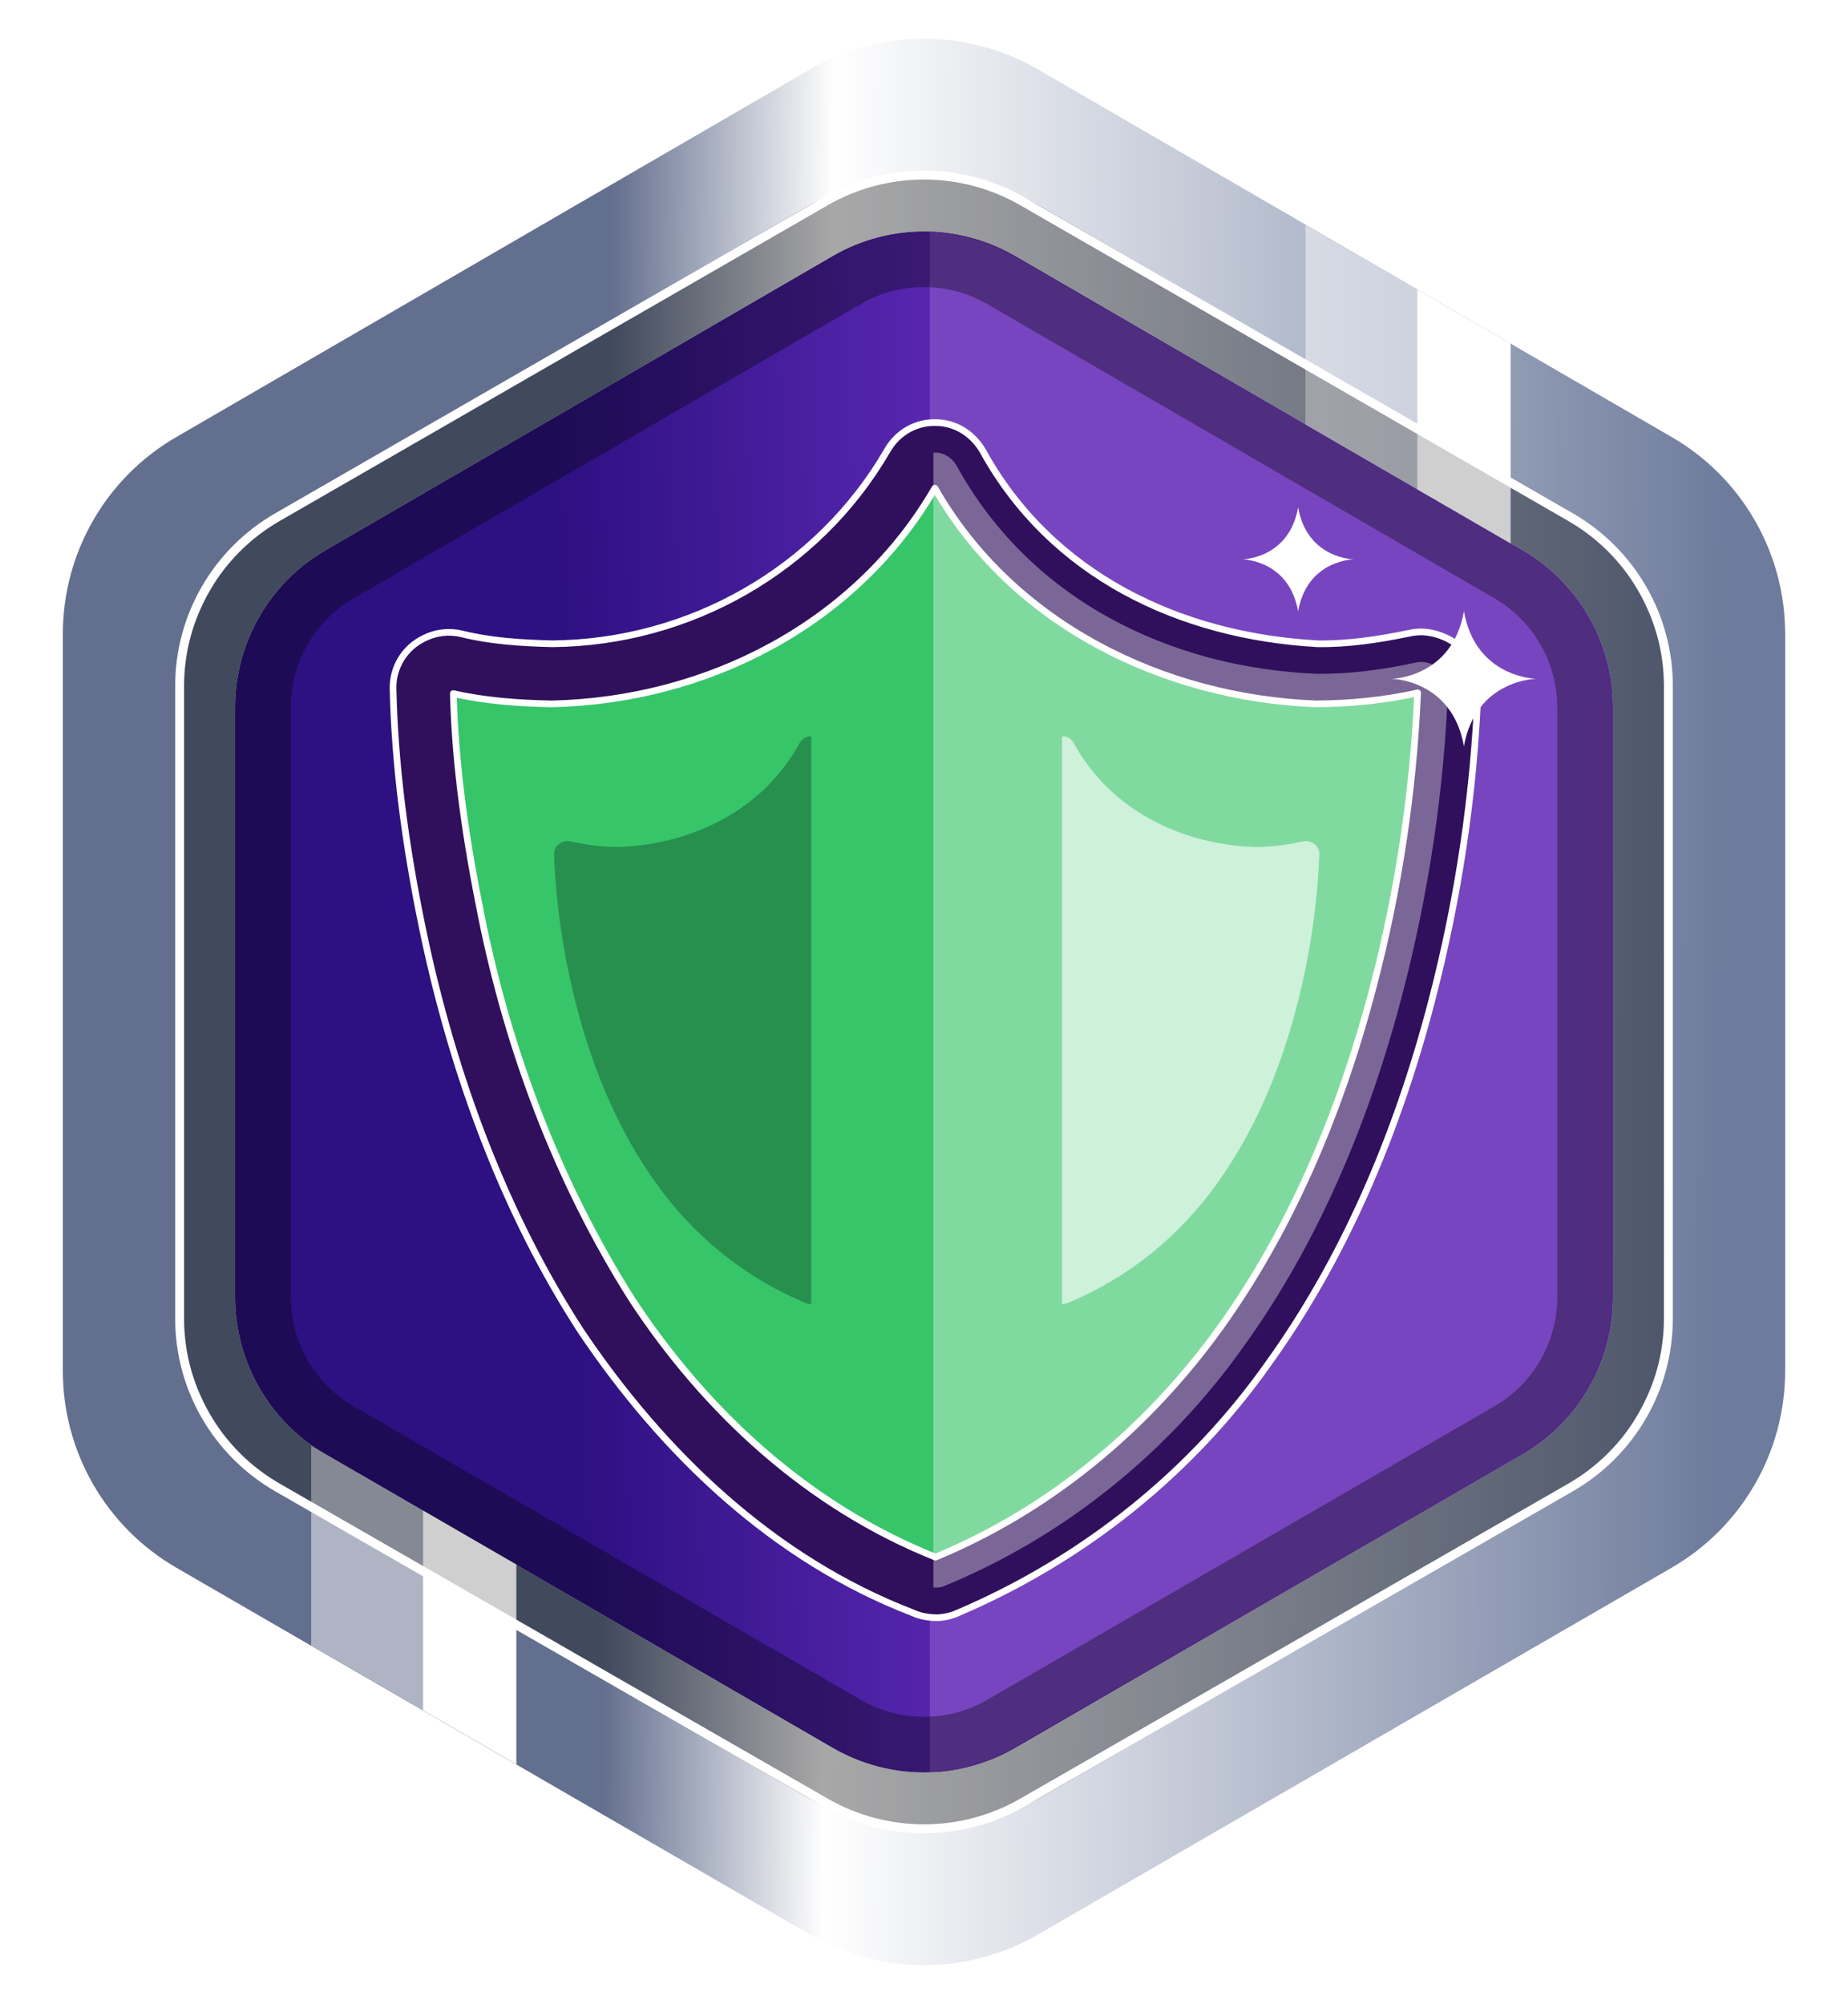 <?xml version="1.0" encoding="UTF-8"?>
<!DOCTYPE svg PUBLIC "-//W3C//DTD SVG 1.1//EN" "http://www.w3.org/Graphics/SVG/1.1/DTD/svg11.dtd">
<svg version="1.1" xmlns="http://www.w3.org/2000/svg" xmlns:xlink="http://www.w3.org/1999/xlink" x="0" y="0" width="830" height="900" viewBox="0, 0, 830, 900">
  <defs>
    <linearGradient id="Gradient_1" gradientUnits="userSpaceOnUse" x1="511.338" y1="-566.984" x2="518.858" y2="-255.669" gradientTransform="matrix(-0, 1, -1, -0, 0, 0)">
      <stop offset="0" stop-color="#7B39D6"/>
      <stop offset="1" stop-color="#2D1081"/>
    </linearGradient>
    <linearGradient id="Gradient_2" gradientUnits="userSpaceOnUse" x1="316.261" y1="-355.704" x2="532.652" y2="-914.985" gradientTransform="matrix(-0, 1, -1, -0, 0, 0)">
      <stop offset="0" stop-color="#FA0473"/>
      <stop offset="1" stop-color="#101010"/>
    </linearGradient>
    <linearGradient id="Gradient_3" gradientUnits="userSpaceOnUse" x1="445.234" y1="-162.937" x2="449.023" y2="-774.896" gradientTransform="matrix(-0, 1, -1, -0, 0, 0)">
      <stop offset="0.18" stop-color="#636F8E"/>
      <stop offset="0.342" stop-color="#FFFFFF"/>
      <stop offset="1" stop-color="#6D7B9C"/>
    </linearGradient>
    <clipPath id="Clip_1">
      <path d="M557.015,226.885 L609.046,226.885 L609.046,275.537 L557.015,275.537 z M583.03,227.885 C578.963,250.989 558.015,251.211 558.015,251.211 C558.015,251.211 578.963,251.433 583.03,274.537 C587.098,251.433 608.046,251.211 608.046,251.211 C608.046,251.211 587.098,250.989 583.03,227.885 z"/>
    </clipPath>
    <filter id="Shadow_2">
      <feGaussianBlur in="SourceAlpha" stdDeviation="0"/>
      <feOffset dx="0" dy="0" result="offsetblur"/>
      <feFlood flood-color="#F859AC"/>
      <feComposite in2="offsetblur" operator="in"/>
    </filter>
    <clipPath id="Clip_3">
      <path d="M623.984,273.537 L691.024,273.537 L691.024,336.185 L623.984,336.185 z M657.504,274.537 C652.216,304.572 624.984,304.861 624.984,304.861 C624.984,304.861 652.216,305.15 657.504,335.185 C662.792,305.15 690.024,304.861 690.024,304.861 C690.024,304.861 662.792,304.572 657.504,274.537 z"/>
    </clipPath>
    <filter id="Shadow_4">
      <feGaussianBlur in="SourceAlpha" stdDeviation="0"/>
      <feOffset dx="0" dy="0" result="offsetblur"/>
      <feFlood flood-color="#F859AC"/>
      <feComposite in2="offsetblur" operator="in"/>
    </filter>
  </defs>
  <g id="Layer_1" display="none">
    <g>
      <path d="M-30.932,-44.732 L1119.552,-44.732 L1119.552,1155.589 L-30.932,1155.589 z" fill="#333949"/>
      <path d="M1119.552,-64.732 C1130.598,-64.732 1139.552,-55.778 1139.552,-44.732 L1139.552,1155.589 C1139.552,1166.634 1130.598,1175.589 1119.552,1175.589 L-30.932,1175.589 C-41.978,1175.589 -50.932,1166.634 -50.932,1155.589 L-50.932,-44.732 C-50.932,-55.778 -41.978,-64.732 -30.932,-64.732 L1119.552,-64.732 z M1119.552,-44.732 L-30.932,-44.732 L-30.932,1155.589 L1119.552,1155.589 L1119.552,-44.732 z" fill="#000000"/>
    </g>
  </g>
  <g id="Layer_2">
    <path d="M724.414,582.592 L724.414,317.712 C724.414,288.596 708.913,261.684 683.73,247.076 L455.978,114.948 C430.638,100.248 399.362,100.248 374.022,114.948 L146.27,247.076 C121.086,261.684 105.586,288.596 105.586,317.712 L105.586,582.592 C105.586,611.734 121.118,638.668 146.34,653.268 L374.092,785.092 C399.398,799.739 430.602,799.739 455.908,785.092 L683.66,653.268 C708.882,638.668 724.414,611.734 724.414,582.592" fill="url(#Gradient_1)" id="Shape"/>
    <path d="M545.305,158.955 C557.963,159.756 569.966,163.663 580.978,169.808 L808.729,301.936 C833.912,316.544 849.412,343.456 849.412,372.572 L849.412,525.713 L230.585,525.713 L230.585,372.572 C230.585,343.456 246.084,316.544 271.268,301.936 L499.022,169.808 C509.891,163.527 522.15,159.773 534.695,158.955 C538.224,158.725 541.768,158.955 545.305,158.955 z" fill="url(#Gradient_2)" display="none"/>
    <path d="M801.767,615.739 C801.767,652.168 782.353,685.836 750.825,704.085 L466.135,868.865 C434.503,887.174 395.497,887.174 363.865,868.865 L79.175,704.085 C47.647,685.836 28.233,652.168 28.233,615.739 L28.233,284.639 C28.233,248.246 47.607,214.606 79.087,196.345 L363.777,31.185 C395.453,12.81 434.547,12.81 466.223,31.185 L750.913,196.345 C782.391,214.606 801.767,248.246 801.767,284.639 L801.767,615.739 z M724.414,582.592 L724.414,317.712 C724.413,288.596 708.913,261.684 683.73,247.076 L455.978,114.948 C430.637,100.248 399.362,100.248 374.021,114.948 L146.27,247.076 C121.085,261.684 105.586,288.596 105.586,317.712 L105.586,582.592 C105.586,611.734 121.117,638.668 146.34,653.268 L374.092,785.092 C399.397,799.739 430.602,799.739 455.908,785.092 L683.66,653.268 C708.882,638.668 724.413,611.734 724.413,582.592 z" fill="url(#Gradient_3)" id="Shape"/>
    <path d="M419.557,104.094 C432.216,104.895 444.218,108.803 455.231,114.948 L682.983,247.076 C708.165,261.684 723.666,288.596 723.666,317.711 L723.666,582.591 C723.666,611.733 708.135,638.668 682.912,653.268 L455.16,785.092 C443.778,791.445 430.779,795.905 417.618,795.905 L417.618,104.094 L419.557,104.094 z" fill="#7845C0"/>
    <path d="M724.414,582.592 L724.414,317.712 C724.414,288.596 708.913,261.684 683.73,247.076 L455.978,114.948 C430.638,100.248 399.362,100.248 374.022,114.948 L146.27,247.076 C121.086,261.684 105.586,288.596 105.586,317.712 L105.586,582.592 C105.586,611.734 121.118,638.668 146.34,653.268 L374.092,785.092 C399.398,799.739 430.602,799.739 455.908,785.092 L683.66,653.268 C708.882,638.668 724.414,611.734 724.414,582.592" fill-opacity="0" stroke="#000000" stroke-width="50" stroke-linecap="round" stroke-linejoin="round" id="Shape" opacity="0.189"/>
    <path d="M623.786,490.436 C680.597,490.436 726.652,529.26 726.652,577.151 L726.652,713.07 L361.972,713.07 L361.972,577.151 C361.972,529.26 408.027,490.436 464.838,490.436 L623.786,490.436 z" fill="#FFFFFF" display="none"/>
    <path d="M545.805,490.436 L545.805,713.07 L361.972,713.07 L361.972,577.151 C361.972,529.26 408.027,490.436 464.838,490.436 L545.805,490.436 z" fill="#D0CE83" display="none"/>
    <path d="M678.432,154.327 L586.329,101.018 L586.329,190.71 L678.432,244.02 L678.432,154.327 z" fill="#FFFFFF" fill-opacity="0.752" opacity="0.638"/>
    <path d="M636.577,130.101 L678.432,154.327 L678.432,244.02 L636.577,219.794 L636.577,130.101 z" fill="#FFFFFF"/>
    <path d="M231.872,702.668 L139.769,649.359 L139.769,739.051 L231.872,792.361 L231.872,702.668 z" fill="#FFFFFF" fill-opacity="0.752" opacity="0.638"/>
    <path d="M190.017,678.442 L231.872,702.668 L231.872,792.361 L190.017,768.135 L190.017,678.442 z" fill="#FFFFFF"/>
    <g>
      <path d="M419.85,203.299 L421.278,203.34 C424.991,203.892 427.599,205.919 429.567,209.02 C462.4,268.962 524.72,299.835 591.447,302.633 C606.411,302.772 621.256,300.765 635.847,297.591 C638.33,297.012 640.937,297.314 643.222,298.445 L644.204,298.931 C648.086,300.852 650.479,304.872 650.317,309.201 C648.608,354.927 641.707,401.038 629.919,446.296 C614.228,506.533 590.656,560.022 559.01,604.109 C525.286,651.814 479.051,689.431 425.12,711.907 L425.109,711.914 C423.066,712.777 423.066,712.777 420.846,713.07 C418.868,712.97 417.055,712.83 415.267,711.935 C355.095,688.706 307.293,643.553 272.155,590.37 C239.784,540.502 216.602,480.035 203.027,414.51 C195.238,376.914 190.784,342.161 190.02,309.043 C189.921,304.765 192.313,300.817 196.152,298.924 L196.747,298.631 C199.05,297.495 201.678,297.201 204.175,297.799 C218.477,301.318 233.204,302.312 247.878,302.634 C314.048,302.205 377.767,267.259 410.18,209.088 C411.917,205.983 414.859,203.823 418.428,203.35 L419.85,203.299 z" fill="#37C56A"/>
      <path d="M419.85,203.299 L421.278,203.34 C424.991,203.892 427.599,205.919 429.567,209.02 C462.4,268.962 524.72,299.835 591.447,302.633 C606.411,302.772 621.256,300.765 635.847,297.591 C638.33,297.012 640.937,297.314 643.222,298.445 L644.204,298.931 C648.086,300.852 650.479,304.872 650.317,309.201 C648.608,354.927 641.707,401.038 629.919,446.296 C614.228,506.533 590.656,560.022 559.01,604.109 C525.286,651.814 479.051,689.431 425.12,711.907 L425.109,711.914 C423.066,712.777 423.066,712.777 420.846,713.07 C418.868,712.97 417.055,712.83 415.267,711.935 C355.095,688.706 307.293,643.553 272.155,590.37 C239.784,540.502 216.602,480.035 203.027,414.51 C195.238,376.914 190.784,342.161 190.02,309.043 C189.921,304.765 192.313,300.817 196.152,298.924 L196.747,298.631 C199.05,297.495 201.678,297.201 204.175,297.799 C218.477,301.318 233.204,302.312 247.878,302.634 C314.048,302.205 377.767,267.259 410.18,209.088 C411.917,205.983 414.859,203.823 418.428,203.35 L419.85,203.299 z" fill-opacity="0" stroke="#30105C" stroke-width="27" stroke-linecap="round" stroke-linejoin="round"/>
    </g>
    <path d="M419.85,203.299 L421.279,203.34 C424.991,203.892 427.6,205.919 429.567,209.02 C462.4,268.962 524.72,299.835 591.447,302.633 C606.411,302.772 621.256,300.765 635.847,297.591 C638.331,297.012 640.938,297.314 643.223,298.445 L644.204,298.931 C648.086,300.852 650.48,304.872 650.318,309.201 C648.609,354.927 641.708,401.038 629.919,446.296 C614.228,506.533 590.656,560.022 559.01,604.109 C525.286,651.814 479.051,689.431 425.121,711.907 L425.109,711.914 C423.066,712.777 423.066,712.777 420.846,713.07 C419.33,712.972 419.87,713.062 419.208,712.943 L419.208,203.322 L419.85,203.299 z" fill="#FFFFFF" fill-opacity="0.367"/>
    <path d="M477.308,330.742 L478.022,330.762 C479.879,331.038 481.183,332.052 482.167,333.602 C498.583,363.573 529.743,379.01 563.107,380.409 C570.589,380.478 578.011,379.474 585.307,377.888 C586.548,377.598 587.852,377.749 588.994,378.315 L589.485,378.558 C591.426,379.518 592.623,381.528 592.542,383.692 C591.688,406.556 588.237,429.611 582.343,452.24 C574.498,482.359 562.712,509.103 546.889,531.147 C530.026,554.999 506.909,573.808 479.943,585.046 L479.938,585.05 C478.916,585.481 478.916,585.481 477.806,585.627 C477.048,585.579 477.318,585.624 476.987,585.564 L476.987,330.753 L477.308,330.742 z" fill="#FFFFFF" fill-opacity="0.617"/>
    <g>
      <path d="M1061.454,-1101.646 C1095.692,-1038.361 1162.889,-1004.163 1232.857,-1002.265 C1248.68,-1002.262 1264.495,-1004.005 1279.905,-1007.596 L1280.887,-1007.11 C1279.189,-961.686 1272.292,-916.359 1260.836,-872.377 C1231.916,-761.349 1171.591,-658.457 1061.733,-613.847 C1061.715,-613.778 1061.733,-613.81 1061.63,-613.889 C942.084,-660.687 880.102,-784.195 855.36,-903.622 C848.331,-937.55 843.379,-972.417 842.579,-1007.11 L843.174,-1007.404 C858.308,-1003.779 873.87,-1002.443 889.397,-1002.265 C958.234,-1002.37 1028.44,-1039.578 1061.454,-1101.646 z" fill="#FFFFFF"/>
      <path d="M1061.454,-1101.646 C1095.692,-1038.361 1162.889,-1004.163 1232.857,-1002.265 C1248.68,-1002.262 1264.495,-1004.005 1279.905,-1007.596 L1280.887,-1007.11 C1279.189,-961.686 1272.292,-916.359 1260.836,-872.377 C1231.916,-761.349 1171.591,-658.457 1061.733,-613.847 C1061.715,-613.778 1061.733,-613.81 1061.63,-613.889 C942.084,-660.687 880.102,-784.195 855.36,-903.622 C848.331,-937.55 843.379,-972.417 842.579,-1007.11 L843.174,-1007.404 C858.308,-1003.779 873.87,-1002.443 889.397,-1002.265 C958.234,-1002.37 1028.44,-1039.578 1061.454,-1101.646 z" fill-opacity="0" stroke="#FFFFFF" stroke-width="22" stroke-linecap="round" stroke-linejoin="round"/>
    </g>
    <path d="M364.066,330.742 L363.352,330.762 C361.495,331.038 360.191,332.052 359.207,333.602 C342.791,363.573 311.631,379.01 278.267,380.409 C270.785,380.478 263.363,379.474 256.067,377.888 C254.826,377.598 253.522,377.749 252.379,378.315 L251.889,378.558 C249.948,379.518 248.751,381.528 248.832,383.692 C249.686,406.556 253.137,429.611 259.031,452.24 C266.876,482.359 278.662,509.103 294.485,531.147 C311.348,554.999 334.465,573.808 361.43,585.046 L361.436,585.05 C362.458,585.481 362.458,585.481 363.568,585.627 C364.326,585.579 364.056,585.624 364.387,585.564 L364.387,330.753 L364.066,330.742 z" fill="#28904E"/>
    <path d="M419.801,189.799 L420.233,189.804 L421.661,189.845 C422.198,189.86 422.733,189.908 423.264,189.986 C430.897,191.122 436.886,195.358 440.965,201.787 C441.121,202.031 441.268,202.28 441.407,202.534 C472.203,258.389 529.841,285.691 591.781,289.132 C605.669,289.341 619.42,287.193 632.978,284.399 L632.979,284.406 C638.639,283.097 643.977,284.032 649.21,286.346 L650.191,286.831 C658.838,291.11 664.168,300.065 663.808,309.705 C662.067,356.284 655.051,403.366 642.983,449.699 C626.653,512.393 602.188,567.108 570.034,611.903 C535.069,661.742 486.297,700.444 430.428,724.319 L430.362,724.35 C428.529,725.124 427.994,725.335 426.788,725.677 C425.95,725.914 425.167,726.078 424.301,726.216 C423.835,726.291 423.521,726.334 422.609,726.454 C421.8,726.56 420.983,726.594 420.168,726.552 C416.647,726.443 413.174,725.854 409.967,724.354 C347.362,700.296 297.817,652.752 260.892,597.812 L260.832,597.72 C228.048,547.217 203.955,485.535 189.808,417.249 C181.703,378.127 177.293,342.715 176.524,309.354 C176.304,299.825 181.632,291.033 190.18,286.817 L190.776,286.523 C195.905,283.993 201.758,283.338 207.4,284.69 C220.652,287.973 234.335,288.783 247.933,289.131 C309.653,288.673 367.386,255.874 398.398,202.497 C402.209,195.685 408.843,191.003 416.653,189.967 C417.083,189.91 417.515,189.874 417.948,189.858 L419.37,189.808 L419.801,189.799 z M419.875,219.271 C384.488,280.465 317.412,314.542 247.966,316.134 C247.838,316.135 247.71,316.134 247.582,316.131 C232.826,315.834 218.024,314.79 203.599,311.512 C204.477,345.264 209.555,378.731 216.246,411.772 C228.479,472.337 250.51,530.651 283.455,582.981 C316.819,634.046 363.107,676.577 420.129,699.341 L420.151,699.35 C471.771,678.015 515.542,641.381 548.043,596.237 C578.212,554.208 601.324,502.519 616.855,442.893 C628.149,399.848 634.741,355.642 636.716,311.194 C621.806,314.546 606.582,316.024 591.322,316.132 C591.175,316.131 591.028,316.127 590.882,316.121 C522.216,313.395 454.658,280.214 419.875,219.271 z" fill-opacity="0" stroke="#FFFFFF" stroke-width="3" stroke-linecap="round" stroke-linejoin="round"/>
    <g id="Shape">
      <path d="M558.015,251.211 C558.015,251.211 578.963,250.989 583.03,227.885 C587.098,250.989 608.046,251.211 608.046,251.211 C608.046,251.211 587.098,251.433 583.03,274.537 C578.963,251.433 558.015,251.211 558.015,251.211" fill="#FFFFFF"/>
      <g>
        <path d="M583.03,227.885 C587.098,250.989 608.046,251.211 608.046,251.211 C608.046,251.211 587.098,251.433 583.03,274.537 C578.963,251.433 558.015,251.211 558.015,251.211 C558.015,251.211 578.963,250.989 583.03,227.885 z" fill="rgba(0,0,0,1)" clip-path="url(#Clip_1)" filter="url(#Shadow_2)"/>
        <path d="M583.03,227.885 C584.643,237.044 588.979,243.301 595.198,247.159 C598.009,248.902 601.02,250.035 604.031,250.679 C605.085,250.904 606.063,251.052 606.942,251.138 C607.249,251.168 607.522,251.188 607.757,251.2 C607.898,251.207 607.996,251.21 608.046,251.211 C607.996,251.211 607.898,251.214 607.757,251.222 C607.522,251.234 607.249,251.254 606.942,251.284 C606.064,251.37 605.085,251.518 604.031,251.743 C601.02,252.387 598.009,253.52 595.198,255.263 C588.979,259.12 584.643,265.377 583.03,274.537 C581.418,265.377 577.082,259.12 570.862,255.263 C568.052,253.52 565.041,252.387 562.029,251.743 C560.976,251.518 559.997,251.37 559.119,251.284 C558.811,251.254 558.538,251.234 558.303,251.222 C558.162,251.214 558.065,251.211 558.015,251.211 C558.065,251.21 558.162,251.207 558.303,251.2 C558.538,251.188 558.811,251.168 559.119,251.138 C559.997,251.052 560.976,250.904 562.029,250.679 C565.041,250.035 568.052,248.902 570.862,247.159 C577.082,243.301 581.418,237.044 583.03,227.885 z M583.03,227.885 C581.418,237.044 577.082,243.301 570.862,247.159 C568.052,248.902 565.041,250.035 562.029,250.679 C560.976,250.904 559.997,251.052 559.119,251.138 C558.811,251.168 558.538,251.188 558.303,251.2 C558.162,251.207 558.065,251.21 558.015,251.211 C558.065,251.211 558.162,251.214 558.303,251.222 C558.538,251.234 558.811,251.254 559.119,251.284 C559.997,251.37 560.976,251.518 562.029,251.743 C565.041,252.387 568.052,253.52 570.862,255.263 C577.082,259.12 581.418,265.377 583.03,274.537 C584.643,265.377 588.979,259.12 595.198,255.263 C598.009,253.52 601.02,252.387 604.031,251.743 C605.085,251.518 606.064,251.37 606.942,251.284 C607.249,251.254 607.522,251.234 607.757,251.222 C607.898,251.214 607.996,251.211 608.046,251.211 C607.996,251.21 607.898,251.207 607.757,251.2 C607.522,251.188 607.249,251.168 606.942,251.138 C606.063,251.052 605.085,250.904 604.031,250.679 C601.02,250.035 598.009,248.902 595.198,247.159 C588.979,243.301 584.643,237.044 583.03,227.885 z" fill="rgba(0,0,0,1)" clip-path="url(#Clip_1)" filter="url(#Shadow_2)"/>
      </g>
    </g>
    <path d="M724.414,582.592 L724.414,317.712 C724.414,288.596 708.913,261.684 683.73,247.076 L455.978,114.948 C430.638,100.248 399.362,100.248 374.022,114.948 L146.27,247.076 C121.086,261.684 105.586,288.596 105.586,317.712 L105.586,582.592 C105.586,611.734 121.118,638.668 146.34,653.268 L374.092,785.092 C399.398,799.739 430.602,799.739 455.908,785.092 L683.66,653.268 C708.882,638.668 724.414,611.734 724.414,582.592" fill-opacity="0" stroke="#000000" stroke-width="50" stroke-linecap="round" stroke-linejoin="round" id="Shape" opacity="0.189"/>
    <path d="M749.322,592.278 L749.322,308.047 C749.322,276.804 732.573,247.926 705.364,232.251 L459.277,90.47 C431.896,74.695 398.104,74.695 370.723,90.47 L124.636,232.251 C97.425,247.926 80.678,276.804 80.678,308.047 L80.678,592.278 C80.678,623.55 97.46,652.452 124.712,668.119 L370.799,809.574 C398.142,825.29 431.858,825.29 459.201,809.574 L705.288,668.119 C732.54,652.452 749.322,623.55 749.322,592.278" fill-opacity="0" stroke="#FFFFFF" stroke-width="4" stroke-linecap="round" stroke-linejoin="round" id="Shape"/>
    <g id="Shape">
      <path d="M624.984,304.861 C624.984,304.861 652.216,304.572 657.504,274.537 C662.792,304.572 690.024,304.861 690.024,304.861 C690.024,304.861 662.792,305.15 657.504,335.185 C652.216,305.15 624.984,304.861 624.984,304.861" fill="#FFFFFF"/>
      <g>
        <path d="M657.504,274.537 C662.792,304.572 690.024,304.861 690.024,304.861 C690.024,304.861 662.792,305.15 657.504,335.185 C652.216,305.15 624.984,304.861 624.984,304.861 C624.984,304.861 652.216,304.572 657.504,274.537 z" fill="rgba(0,0,0,1)" clip-path="url(#Clip_3)" filter="url(#Shadow_4)"/>
        <path d="M657.504,274.537 C659.6,286.445 665.237,294.579 673.323,299.593 C676.976,301.859 680.891,303.332 684.805,304.169 C686.175,304.462 687.447,304.655 688.589,304.766 C688.989,304.805 689.344,304.832 689.649,304.847 C689.833,304.857 689.959,304.86 690.024,304.861 C689.959,304.862 689.833,304.866 689.649,304.875 C689.344,304.891 688.989,304.917 688.589,304.956 C687.447,305.067 686.175,305.26 684.805,305.553 C680.891,306.39 676.976,307.863 673.323,310.129 C665.237,315.144 659.6,323.277 657.504,335.185 C655.408,323.277 649.771,315.144 641.686,310.129 C638.032,307.863 634.118,306.39 630.203,305.553 C628.833,305.26 627.561,305.067 626.419,304.956 C626.02,304.917 625.665,304.891 625.359,304.875 C625.176,304.866 625.049,304.862 624.984,304.861 C625.049,304.86 625.176,304.857 625.359,304.847 C625.665,304.832 626.02,304.805 626.419,304.766 C627.561,304.655 628.833,304.462 630.203,304.169 C634.118,303.332 638.032,301.859 641.686,299.593 C649.771,294.579 655.408,286.445 657.504,274.537 z M657.504,274.537 C655.408,286.445 649.771,294.579 641.686,299.593 C638.032,301.859 634.118,303.332 630.203,304.169 C628.833,304.462 627.561,304.655 626.419,304.766 C626.02,304.805 625.665,304.832 625.359,304.847 C625.176,304.857 625.049,304.86 624.984,304.861 C625.049,304.862 625.176,304.866 625.359,304.875 C625.665,304.891 626.02,304.917 626.419,304.956 C627.561,305.067 628.833,305.26 630.203,305.553 C634.118,306.39 638.032,307.863 641.686,310.129 C649.771,315.144 655.408,323.277 657.504,335.185 C659.6,323.277 665.237,315.144 673.323,310.129 C676.976,307.863 680.891,306.39 684.805,305.553 C686.175,305.26 687.447,305.067 688.589,304.956 C688.989,304.917 689.344,304.891 689.649,304.875 C689.833,304.866 689.959,304.862 690.024,304.861 C689.959,304.86 689.833,304.857 689.649,304.847 C689.344,304.832 688.989,304.805 688.589,304.766 C687.447,304.655 686.175,304.462 684.805,304.169 C680.891,303.332 676.976,301.859 673.323,299.593 C665.237,294.579 659.6,286.445 657.504,274.537 z" fill="rgba(0,0,0,1)" clip-path="url(#Clip_3)" filter="url(#Shadow_4)"/>
      </g>
    </g>
  </g>
</svg>
